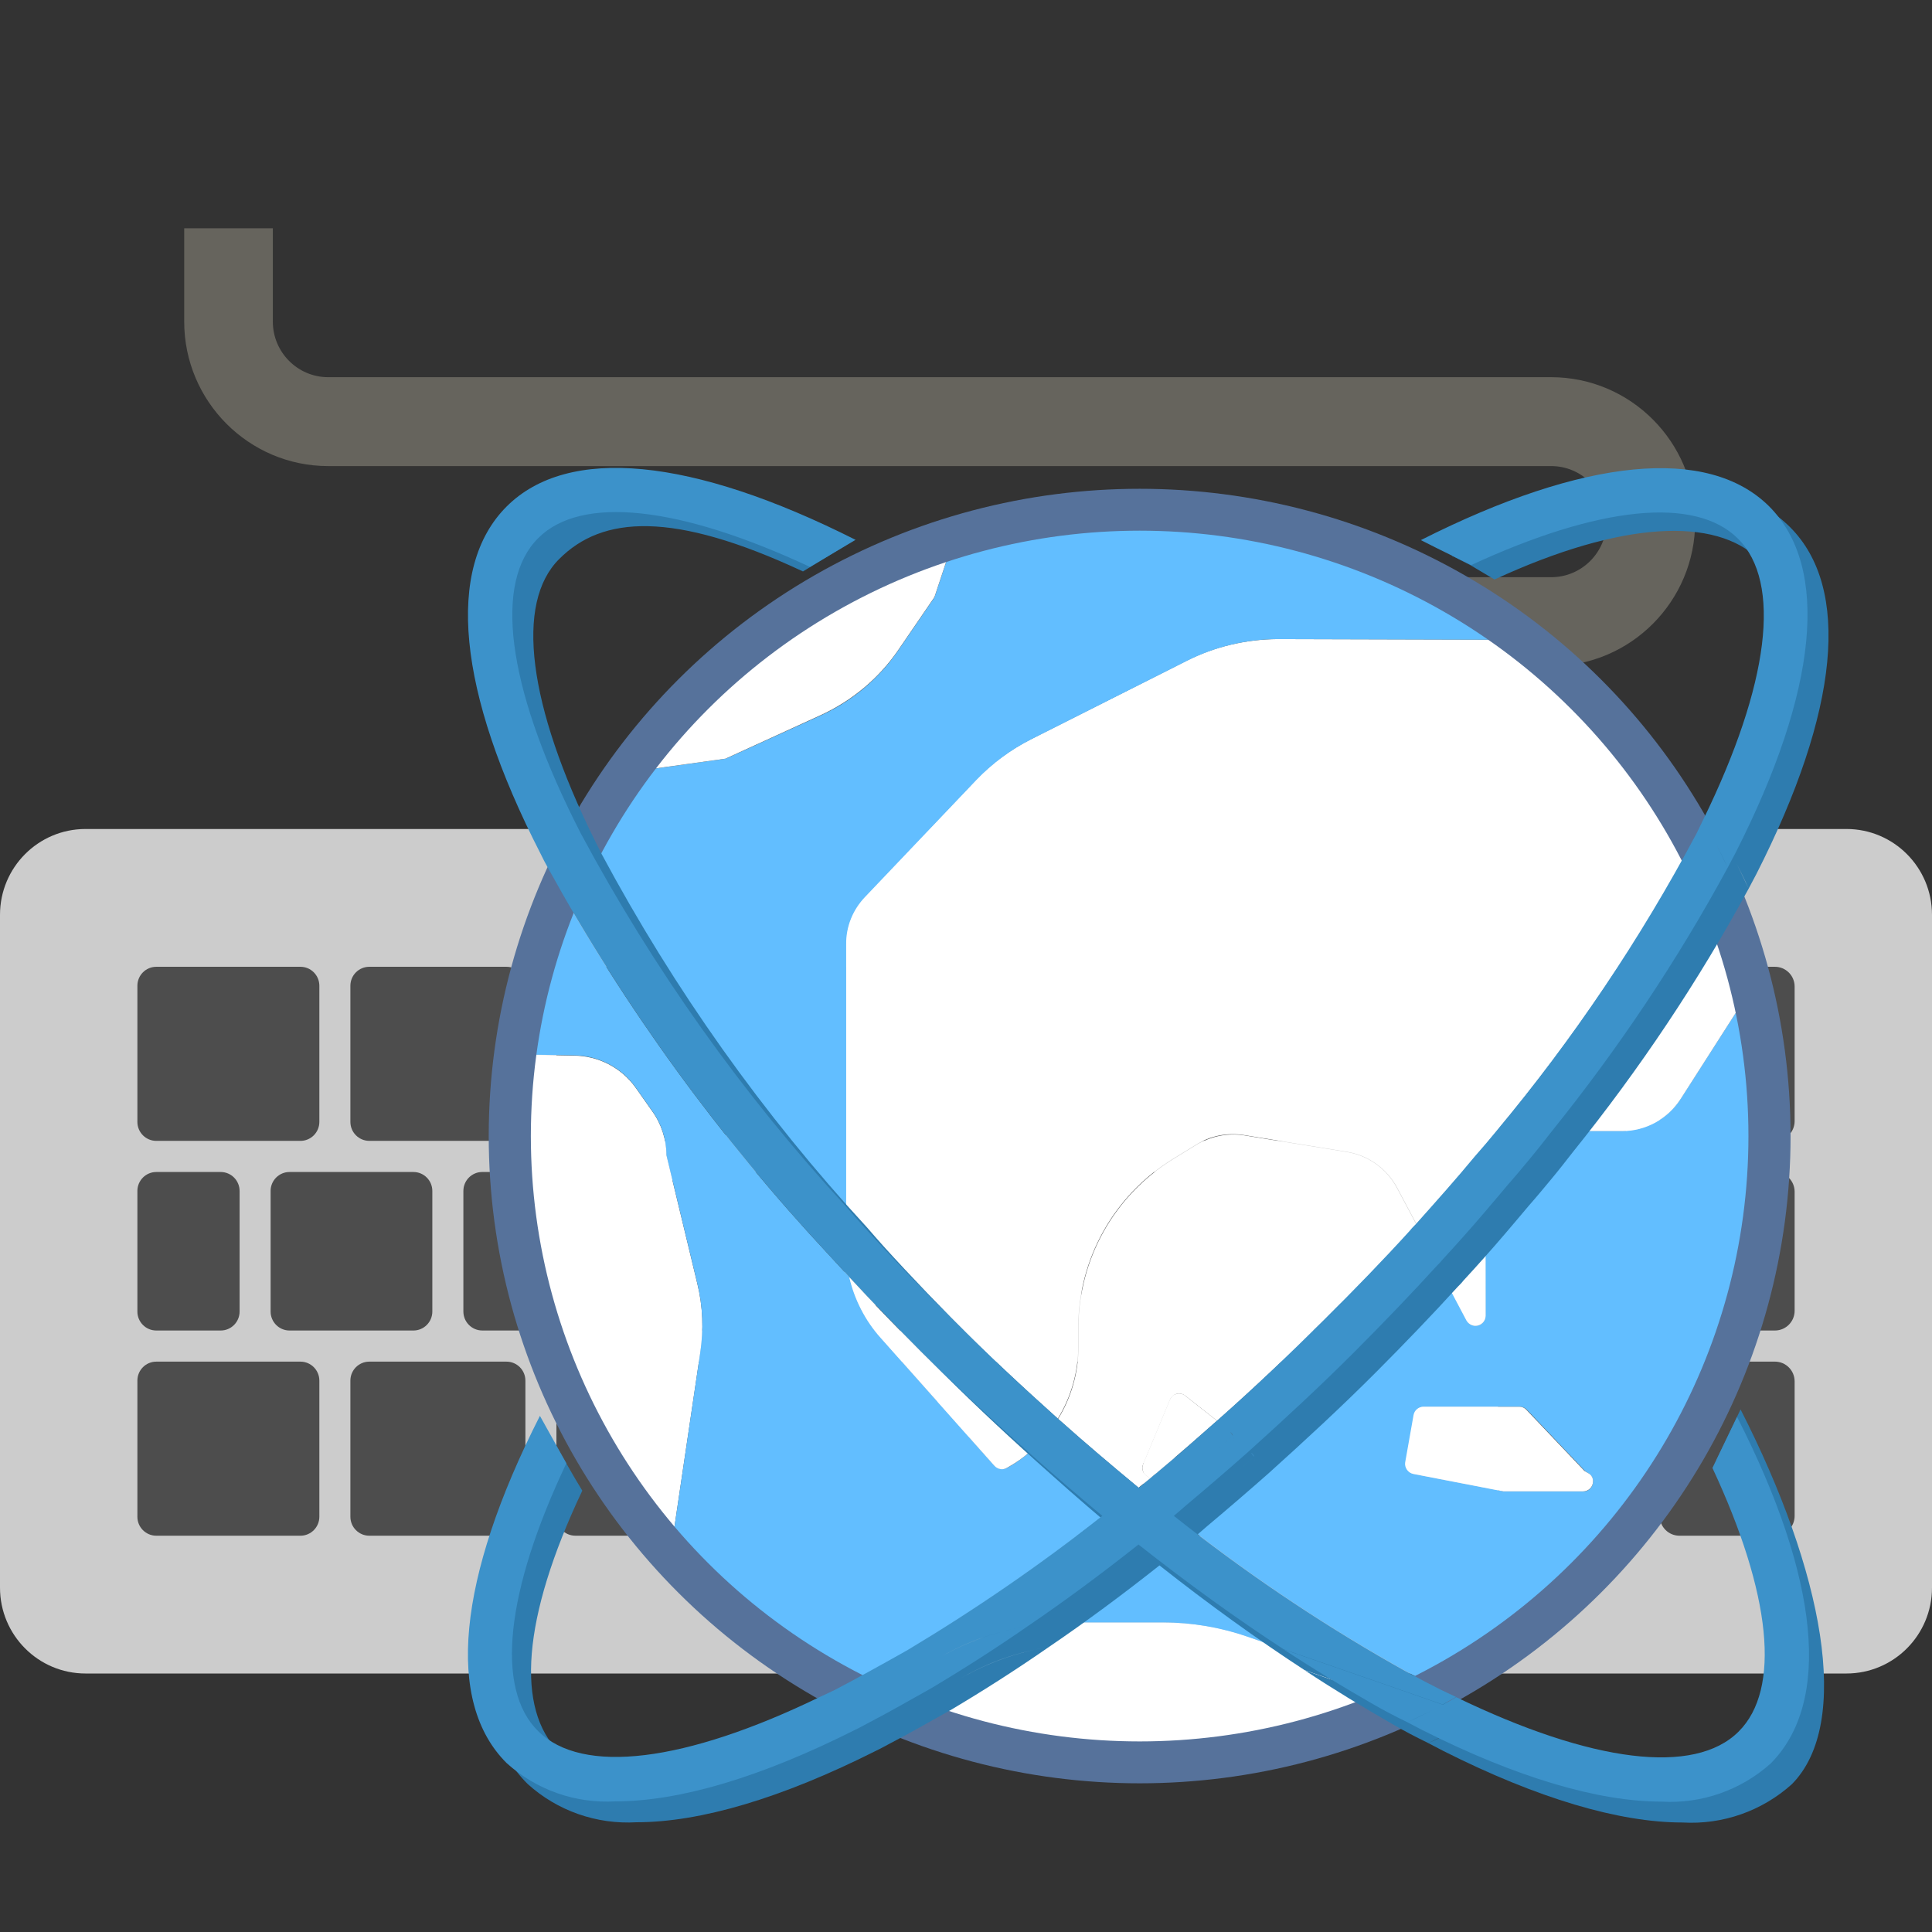 <?xml version="1.0" encoding="UTF-8" standalone="no"?>
<svg
   xmlns:dc="http://purl.org/dc/elements/1.1/"
   xmlns:cc="http://creativecommons.org/ns#"
   xmlns:rdf="http://www.w3.org/1999/02/22-rdf-syntax-ns#"
   xmlns:svg="http://www.w3.org/2000/svg"
   xmlns="http://www.w3.org/2000/svg"
   xmlns:xlink="http://www.w3.org/1999/xlink"
   xmlns:sodipodi="http://sodipodi.sourceforge.net/DTD/sodipodi-0.dtd"
   xmlns:inkscape="http://www.inkscape.org/namespaces/inkscape"
   height="32"
   width="32"
   version="1.1"
   id="svg38"
   sodipodi:docname="preferences-web-browser-shortcuts.svg"
   inkscape:version="0.92.3 (2405546, 2018-03-11)">
  <rect width="100%" height="100%" fill="#333333" stroke="none"/>
  <defs
     id="defs42" />
  <sodipodi:namedview
     pagecolor="#ffffff"
     bordercolor="#666666"
     borderopacity="1"
     objecttolerance="10"
     gridtolerance="10"
     guidetolerance="10"
     inkscape:pageopacity="0"
     inkscape:pageshadow="2"
     inkscape:window-width="1366"
     inkscape:window-height="701"
     id="namedview40"
     showgrid="false"
     inkscape:zoom="7.375"
     inkscape:cx="1.7627119"
     inkscape:cy="16"
     inkscape:window-x="0"
     inkscape:window-y="0"
     inkscape:window-maximized="1"
     inkscape:current-layer="svg38" />
  <linearGradient
     id="b"
     gradientUnits="userSpaceOnUse"
     x1="-27.898"
     x2="-7.898"
     xlink:href="#a"
     y1="3.831"
     y2="23.831" />
  <linearGradient
     id="c"
     gradientUnits="userSpaceOnUse"
     x1="-10.898"
     x2="-3.898"
     xlink:href="#a"
     y1="10.831"
     y2="17.831" />
  <linearGradient
     id="d"
     gradientUnits="userSpaceOnUse"
     x1="-31.898"
     x2="-31.898"
     y1="27.831"
     y2="-.169">
    <stop
       offset="0"
       stop-color="#a5a5a5"
       id="stop4" />
    <stop
       offset="1"
       stop-color="#f5f2f5"
       id="stop6" />
  </linearGradient>
  <linearGradient
     id="a">
    <stop
       offset="0"
       stop-color="#292c2f"
       id="stop9" />
    <stop
       offset="1"
       stop-opacity="0"
       id="stop11" />
  </linearGradient>
  <linearGradient
     id="e"
     gradientUnits="userSpaceOnUse"
     x1="13"
     x2="24"
     xlink:href="#a"
     y1="15"
     y2="26" />
  <linearGradient
     id="f"
     gradientUnits="userSpaceOnUse"
     x1="399.571"
     x2="399.571"
     y1="538.798"
     y2="524.798">
    <stop
       offset="0"
       stop-color="#ffd42a"
       id="stop15" />
    <stop
       offset="1"
       stop-color="#ffdf62"
       id="stop17" />
  </linearGradient>
  <g
     id="cs-keyboard"
     style="fill:none;fill-rule:evenodd;stroke:none;stroke-width:1"
     transform="scale(0.25)">
    <g
       id="keyboard"
       transform="translate(0,15)"
       style="fill-rule:nonzero">
      <path
         d="M 122.332,95.874 H 5.668 C 2.538,95.874 0,93.329 0,90.188 V 45.609 C 0,42.469 2.538,39.923 5.668,39.923 H 122.332 c 3.131,0 5.668,2.546 5.668,5.686 v 44.579 c 0,3.14 -2.538,5.686 -5.668,5.686 z"
         id="Shape"
         inkscape:connector-curvature="0"
         style="fill:#cccccc" />
      <g
         id="Group"
         transform="translate(99.229,48.883)"
         style="fill:#4d4d4d">
        <path
           d="m 18.364,13.764 h -6.326 c -0.721,0 -1.306,0.586 -1.306,1.31 v 7.883 c 0,0.724 0.585,1.31 1.306,1.31 h 6.326 c 0.721,0 1.306,-0.587 1.306,-1.31 v -7.883 c 0,-0.723 -0.585,-1.31 -1.306,-1.31 z"
           id="path9"
           inkscape:connector-curvature="0" />
        <path
           d="M 19.67,10.393 V 1.479 c 0,-0.724 -0.585,-1.31 -1.306,-1.31 h -6.326 c -0.721,0 -1.306,0.587 -1.306,1.31 v 8.914 c 0,0.724 0.585,1.31 1.306,1.31 h 6.326 c 0.721,0 1.306,-0.586 1.306,-1.31 z"
           id="path11"
           inkscape:connector-curvature="0" />
        <path
           d="M 1.323,24.267 H 7.371 c 0.721,0 1.306,-0.587 1.306,-1.31 v -7.883 c 0,-0.724 -0.585,-1.31 -1.306,-1.31 H 1.323 c -0.721,0 -1.306,0.586 -1.306,1.31 v 7.883 c 0,0.723 0.585,1.31 1.306,1.31 z"
           id="path13"
           inkscape:connector-curvature="0" />
        <path
           d="M 1.323,37.862 H 7.371 c 0.721,0 1.306,-0.587 1.306,-1.31 v -8.914 c 0,-0.724 -0.585,-1.31 -1.306,-1.31 H 1.323 c -0.721,0 -1.306,0.586 -1.306,1.31 v 8.914 c 0,0.724 0.585,1.31 1.306,1.31 z"
           id="path15"
           inkscape:connector-curvature="0" />
        <path
           d="M 1.323,11.703 H 7.371 c 0.721,0 1.306,-0.587 1.306,-1.31 V 1.479 c 0,-0.724 -0.585,-1.31 -1.306,-1.31 H 1.323 c -0.721,0 -1.306,0.587 -1.306,1.31 v 8.914 c 0,0.724 0.585,1.31 1.306,1.31 z"
           id="path17"
           inkscape:connector-curvature="0" />
        <path
           d="m 10.732,27.638 v 8.914 c 0,0.724 0.585,1.31 1.306,1.31 h 6.326 c 0.721,0 1.306,-0.587 1.306,-1.31 v -8.914 c 0,-0.724 -0.585,-1.31 -1.306,-1.31 h -6.326 c -0.721,0 -1.306,0.586 -1.306,1.31 z"
           id="path19"
           inkscape:connector-curvature="0" />
      </g>
      <g
         id="g56"
         transform="translate(9.101,48.883)"
         style="fill:#4d4d4d">
        <path
           d="m 25.708,36.604 v -9.017 c 0,-0.695 -0.562,-1.258 -1.254,-1.258 h -9.087 c -0.693,0 -1.254,0.563 -1.254,1.258 v 9.017 c 0,0.695 0.562,1.258 1.254,1.258 h 9.087 c 0.693,0 1.254,-0.563 1.254,-1.258 z"
           id="path22"
           inkscape:connector-curvature="0" />
        <path
           d="m 31.94,13.764 h -9.087 c -0.693,0 -1.254,0.563 -1.254,1.258 v 7.986 c 0,0.695 0.562,1.258 1.254,1.258 h 9.087 c 0.693,0 1.254,-0.563 1.254,-1.258 v -7.986 c 2.93e-4,-0.695 -0.562,-1.258 -1.254,-1.258 z"
           id="path24"
           inkscape:connector-curvature="0" />
        <path
           d="M 51.755,26.328 H 29.018 c -0.693,0 -1.254,0.563 -1.254,1.258 v 9.017 c 0,0.695 0.562,1.258 1.254,1.258 h 22.737 c 0.693,0 1.254,-0.563 1.254,-1.258 v -9.017 c 2.94e-4,-0.695 -0.562,-1.258 -1.254,-1.258 z"
           id="path26"
           inkscape:connector-curvature="0" />
        <path
           d="m 8.828,15.023 v 7.986 c 0,0.695 0.562,1.258 1.254,1.258 h 8.206 c 0.693,0 1.254,-0.563 1.254,-1.258 v -7.986 c 0,-0.695 -0.562,-1.258 -1.254,-1.258 h -8.206 c -0.693,-2.95e-4 -1.255,0.563 -1.255,1.258 z"
           id="path28"
           inkscape:connector-curvature="0" />
        <path
           d="m 35.249,15.023 v 7.986 c 0,0.695 0.562,1.258 1.254,1.258 h 9.086 c 0.693,0 1.254,-0.563 1.254,-1.258 v -7.986 c 0,-0.695 -0.562,-1.258 -1.254,-1.258 H 36.504 c -0.693,-2.95e-4 -1.254,0.563 -1.254,1.258 z"
           id="path30"
           inkscape:connector-curvature="0" />
        <path
           d="M 79.705,10.444 V 1.427 c 0,-0.695 -0.562,-1.258 -1.254,-1.258 h -8.48 c -0.693,0 -1.254,0.563 -1.254,1.258 V 10.444 c 0,0.695 0.562,1.258 1.254,1.258 h 8.48 c 0.693,0 1.254,-0.563 1.254,-1.258 z"
           id="path32"
           inkscape:connector-curvature="0" />
        <path
           d="m 56.319,37.862 h 9.087 c 0.693,0 1.254,-0.563 1.254,-1.258 v -9.017 c 0,-0.695 -0.562,-1.258 -1.254,-1.258 h -9.087 c -0.693,0 -1.254,0.563 -1.254,1.258 v 9.017 c 0,0.695 0.562,1.258 1.254,1.258 z"
           id="path34"
           inkscape:connector-curvature="0" />
        <path
           d="M 25.708,10.444 V 1.427 c 0,-0.695 -0.562,-1.258 -1.254,-1.258 h -9.087 c -0.693,0 -1.254,0.563 -1.254,1.258 V 10.444 c 0,0.695 0.562,1.258 1.254,1.258 h 9.087 c 0.693,0 1.254,-0.563 1.254,-1.258 z"
           id="path36"
           inkscape:connector-curvature="0" />
        <path
           d="m 1.255,24.267 h 4.264 c 0.693,0 1.254,-0.563 1.254,-1.258 v -7.986 c 0,-0.695 -0.562,-1.258 -1.254,-1.258 H 1.255 c -0.693,0 -1.254,0.563 -1.254,1.258 v 7.986 C 0,23.703 0.562,24.267 1.255,24.267 Z"
           id="path38"
           inkscape:connector-curvature="0" />
        <path
           d="m 1.255,37.862 h 9.548 c 0.693,0 1.254,-0.563 1.254,-1.258 v -9.017 c 0,-0.695 -0.562,-1.258 -1.254,-1.258 H 1.255 c -0.693,0 -1.254,0.563 -1.254,1.258 v 9.017 C 0,37.299 0.562,37.862 1.255,37.862 Z"
           id="path40"
           inkscape:connector-curvature="0" />
        <path
           d="m 1.255,11.703 h 9.548 c 0.693,0 1.254,-0.563 1.254,-1.258 V 1.427 c 0,-0.695 -0.562,-1.258 -1.254,-1.258 H 1.255 c -0.693,0 -1.254,0.563 -1.254,1.258 V 10.444 C 0,11.139 0.562,11.703 1.255,11.703 Z"
           id="path42"
           inkscape:connector-curvature="0" />
        <path
           d="M 39.359,10.444 V 1.427 c 0,-0.695 -0.562,-1.258 -1.254,-1.258 h -9.087 c -0.693,0 -1.254,0.563 -1.254,1.258 V 10.444 c 0,0.695 0.562,1.258 1.254,1.258 h 9.087 c 0.693,0 1.254,-0.563 1.254,-1.258 z"
           id="path44"
           inkscape:connector-curvature="0" />
        <path
           d="m 68.715,27.587 v 9.017 c 0,0.695 0.562,1.258 1.254,1.258 h 8.48 c 0.693,0 1.254,-0.563 1.254,-1.258 v -9.017 c 0,-0.695 -0.562,-1.258 -1.254,-1.258 h -8.48 c -0.693,0 -1.254,0.563 -1.254,1.258 z"
           id="path46"
           inkscape:connector-curvature="0" />
        <path
           d="m 59.241,13.764 h -9.087 c -0.693,0 -1.254,0.563 -1.254,1.258 v 7.986 c 0,0.695 0.562,1.258 1.254,1.258 h 9.087 c 0.693,0 1.254,-0.563 1.254,-1.258 v -7.986 c 2.94e-4,-0.695 -0.562,-1.258 -1.254,-1.258 z"
           id="path48"
           inkscape:connector-curvature="0" />
        <path
           d="M 53.01,10.444 V 1.427 c 0,-0.695 -0.562,-1.258 -1.254,-1.258 h -9.086 c -0.693,0 -1.254,0.563 -1.254,1.258 V 10.444 c 0,0.695 0.562,1.258 1.254,1.258 h 9.086 c 0.693,0 1.254,-0.563 1.254,-1.258 z"
           id="path50"
           inkscape:connector-curvature="0" />
        <path
           d="M 78.45,13.764 H 63.805 c -0.693,0 -1.254,0.563 -1.254,1.258 v 7.986 c 0,0.695 0.562,1.258 1.254,1.258 h 14.645 c 0.693,0 1.254,-0.563 1.254,-1.258 v -7.986 c 0,-0.695 -0.562,-1.258 -1.254,-1.258 z"
           id="path52"
           inkscape:connector-curvature="0" />
        <path
           d="M 66.66,10.444 V 1.427 c 0,-0.695 -0.562,-1.258 -1.254,-1.258 h -9.087 c -0.693,0 -1.254,0.563 -1.254,1.258 V 10.444 c 0,0.695 0.562,1.258 1.254,1.258 h 9.087 c 0.693,0 1.254,-0.563 1.254,-1.258 z"
           id="path54"
           inkscape:connector-curvature="0" />
      </g>
      <path
         d="m 66.252,39.923 h -5.872 v -7.112 c 0,-5.277 4.28,-9.57 9.541,-9.57 h 32.847 c 2.023,0 3.669,-1.651 3.669,-3.681 0,-2.03 -1.646,-3.681 -3.669,-3.681 H 21.745 c -5.261,0 -9.541,-4.293 -9.541,-9.57 V 0.126 h 5.872 V 6.309 c 0,2.03 1.646,3.681 3.669,3.681 h 81.023 c 5.261,0 9.541,4.293 9.541,9.57 0,5.277 -4.28,9.57 -9.541,9.57 H 69.921 c -2.023,0 -3.669,1.651 -3.669,3.681 z"
         id="path58"
         inkscape:connector-curvature="0"
         style="fill:#66645d" />
    </g>
  </g>
  <g
     id="cs-network"
     style="fill:none;fill-rule:evenodd;stroke:none;stroke-width:1"
     transform="matrix(0.178,0,0,0.177,7.747,7.75)">
    <g
       id="world">
      <g
         id="Group-3"
         transform="translate(1.95,54.845)"
         style="fill:#ffffff;fill-rule:nonzero">
        <path
           d="m 64.829,31.984 2.949,2.34 c -1.682,1.487 -3.486,3.096 -5.582,4.826 l 1.341,1.511 -1.365,-1.487 c -0.219,0.171 -0.414,0.317 -0.609,0.512 L 61.318,39.54 C 60.904,39.321 60.709,38.809 60.904,38.37 l 2.486,-6.021 c 0.195,-0.463 0.707,-0.707 1.194,-0.512 0.073,0.024 0.171,0.073 0.244,0.146 z"
           id="Shape-6"
           inkscape:connector-curvature="0" />
        <path
           d="m 7.863,0.15 c 2.316,0 4.485,1.121 5.826,3.023 l 1.536,2.194 c 0.853,1.194 1.316,2.657 1.316,4.119 l 2.876,12.017 c 0.512,2.121 0.609,4.314 0.268,6.459 L 16.589,48.974 C 13.104,45.293 10.106,41.198 7.668,36.762 7.302,36.128 6.986,35.494 6.644,34.836 1.209,24.086 -0.912,11.947 0.599,0.003 Z"
           id="path9-7"
           inkscape:connector-curvature="0" />
      </g>
      <path
         d="m 122.769,62.405 c 0,8.921 -1.974,17.745 -5.777,25.814 -0.244,0.488 -0.488,0.975 -0.756,1.487 -5.411,10.652 -13.845,19.452 -24.254,25.302 -0.439,-0.219 -0.902,-0.414 -1.341,-0.634 -1.536,-0.78 -3.047,-1.584 -4.534,-2.438 -7.142,-4.095 -13.943,-8.726 -20.378,-13.87 0.366,-0.317 0.731,-0.609 1.073,-0.926 2.194,-1.853 4.071,-3.534 5.826,-5.094 3.364,-3.047 6.703,-6.167 9.945,-9.433 2.706,-2.73 5.314,-5.411 7.678,-7.995 l 2.706,5.168 c 0.244,0.463 0.804,0.634 1.268,0.39 0.293,-0.171 0.488,-0.488 0.488,-0.829 l -0.024,-9.701 c 0.78,-0.902 1.536,-1.731 2.243,-2.559 0.707,-0.829 1.341,-1.682 1.999,-2.486 0.707,-0.853 1.365,-1.706 2.023,-2.559 h 6.435 c 2.218,0 4.29,-1.146 5.484,-3.023 l 7.849,-12.31 c 1.365,5.143 2.072,10.408 2.048,15.698 z m -18.062,32.444 c 0.024,-0.341 -0.195,-0.658 -0.487,-0.804 -0.098,-0.049 -0.195,-0.122 -0.268,-0.195 l -5.387,-5.704 C 98.394,87.95 98.15,87.853 97.906,87.853 h -8.921 c -0.463,0 -0.853,0.317 -0.926,0.78 l -0.78,4.436 c -0.073,0.512 0.244,0.975 0.756,1.073 l 8.385,1.633 h 7.386 c 0.488,0.024 0.902,-0.39 0.902,-0.926 0,0.024 0,0.024 0,0 z"
         id="path12"
         inkscape:connector-curvature="0"
         style="fill:#62beff;fill-rule:nonzero" />
      <g
         id="g20"
         transform="translate(35.101,15.844)"
         style="fill:#ffffff;fill-rule:nonzero">
        <path
           d="m 85.621,30.863 -7.849,12.334 c -1.194,1.877 -3.242,3.023 -5.484,3.023 h -6.435 c 6.191,-7.703 11.676,-15.99 16.356,-24.668 1.389,2.974 2.559,6.118 3.413,9.311 z"
           id="path14"
           inkscape:connector-curvature="0" />
        <path
           d="m 79.941,17.017 c -0.219,0.439 -0.414,0.878 -0.634,1.316 -5.241,9.896 -11.481,19.232 -18.623,27.837 -0.634,0.78 -1.292,1.56 -1.999,2.364 -1.682,2.048 -3.559,4.168 -5.509,6.362 l -1.779,-3.364 c -0.951,-1.804 -2.706,-3.071 -4.729,-3.388 l -9.555,-1.56 c -1.56,-0.244 -3.144,0.073 -4.485,0.926 l -2.169,1.341 c -5.436,3.388 -8.751,9.336 -8.751,15.747 v 1.779 c 0,2.389 -0.658,4.704 -1.901,6.752 C 16.565,70.205 13.226,67.085 10.008,63.843 7.083,60.918 4.255,57.968 1.599,55.019 1.087,54.434 0.55,53.849 0.063,53.264 V 28.742 c 0,-1.658 0.634,-3.266 1.779,-4.461 L 12.177,13.361 C 13.664,11.801 15.395,10.509 17.321,9.534 L 31.751,2.222 c 2.633,-1.341 5.558,-2.023 8.507,-2.048 l 25.765,0.073 C 71.629,4.952 76.358,10.631 79.941,17.017 Z"
           id="path16"
           inkscape:connector-curvature="0" />
        <path
           d="m 69.119,78.2 c 0.317,0.146 0.512,0.463 0.488,0.804 0,0.512 -0.414,0.926 -0.926,0.926 0,0 0,0 -0.024,0 H 61.27 l -8.385,-1.633 c -0.488,-0.098 -0.829,-0.585 -0.756,-1.073 l 0.78,-4.436 c 0.073,-0.439 0.463,-0.78 0.926,-0.78 h 8.921 c 0.244,0 0.488,0.098 0.658,0.293 l 5.387,5.704 c 0.122,0.073 0.219,0.146 0.317,0.195 z"
           id="path18"
           inkscape:connector-curvature="0" />
      </g>
      <path
         d="m 101.124,16.091 -25.716,-0.073 c -2.949,0 -5.874,0.707 -8.507,2.048 l -14.43,7.313 c -1.926,0.975 -3.656,2.267 -5.143,3.827 l -10.335,10.92 c -1.146,1.194 -1.804,2.779 -1.779,4.461 v 24.546 C 25.535,58.578 17.248,46.829 10.52,34.202 10.301,33.763 10.081,33.325 9.862,32.886 10.642,31.448 11.495,30.083 12.397,28.718 l 0.146,0.098 11.31,-1.584 c 0.098,0 0.195,-0.049 0.268,-0.073 l 8.726,-3.998 c 2.925,-1.341 5.411,-3.437 7.215,-6.094 l 3.315,-4.875 c 0.049,-0.073 0.073,-0.146 0.098,-0.219 L 45.986,4.367 C 60.587,0.223 76.187,1.734 89.716,8.584 93.787,10.631 97.614,13.142 101.124,16.091 Z"
         id="path22-5"
         inkscape:connector-curvature="0"
         style="fill:#62beff;fill-rule:nonzero" />
      <path
         d="m 94.713,73.398 v 5.948 c 0,0.512 -0.439,0.926 -0.951,0.926 -0.341,0 -0.658,-0.195 -0.829,-0.488 l -2.706,-5.143 c 0.195,-0.195 0.39,-0.341 0.561,-0.536 1.365,-1.487 2.657,-3.023 3.9,-4.461 z"
         id="path24-3"
         inkscape:connector-curvature="0"
         style="fill:#ffffff;fill-rule:nonzero" />
      <path
         d="m 86.474,67.402 1.779,3.364 c -0.195,0.195 -0.366,0.366 -0.512,0.561 -2.462,2.73 -5.168,5.533 -8.02,8.385 -3.193,3.193 -6.484,6.338 -9.823,9.311 -0.073,0.049 -0.098,0.098 -0.171,0.146 l -2.949,-2.34 c -0.39,-0.317 -0.975,-0.268 -1.292,0.122 -0.073,0.073 -0.122,0.171 -0.146,0.244 l -2.486,6.021 c -0.195,0.439 0,0.951 0.414,1.17 l 0.244,0.146 c -0.366,0.293 -0.731,0.609 -1.097,0.902 -2.486,-2.072 -4.899,-4.119 -7.313,-6.289 -0.073,-0.049 -0.098,-0.098 -0.171,-0.146 1.243,-2.023 1.901,-4.363 1.901,-6.752 v -1.779 c 0,-6.411 3.315,-12.358 8.751,-15.747 l 2.169,-1.341 c 1.341,-0.829 2.925,-1.17 4.485,-0.926 l 9.555,1.56 c 1.974,0.317 3.729,1.56 4.68,3.388 z"
         id="path26-5"
         inkscape:connector-curvature="0"
         style="fill:#ffffff;fill-rule:nonzero" />
      <path
         d="m 84.061,115.568 c 1.073,0.634 2.194,1.219 3.339,1.779 -15.868,7.215 -34.053,7.215 -49.921,0 1.341,-0.683 2.706,-1.438 4.071,-2.218 l -1.024,-1.804 1.463,-0.853 1.073,1.779 c 2.974,-1.779 5.996,-3.729 9.092,-5.874 1.292,-0.219 2.608,-0.341 3.9,-0.341 h 8.629 c 2.681,0 5.363,0.439 7.898,1.341 l 3.339,1.17 c 2.754,1.828 5.484,3.51 8.141,5.021 z"
         id="path28-6"
         inkscape:connector-curvature="0"
         style="fill:#ffffff;fill-rule:nonzero" />
      <g
         id="g34"
         transform="translate(2.438,37.294)"
         style="fill:#62beff;fill-rule:nonzero">
        <path
           d="m 73.482,73.252 -3.339,-1.17 c -2.535,-0.878 -5.192,-1.341 -7.898,-1.341 h -8.629 c -1.316,0 -2.608,0.098 -3.9,0.341 3.388,-2.34 6.825,-4.875 10.286,-7.63 4.558,3.656 9.092,6.923 13.48,9.799 z"
           id="path30-2"
           inkscape:connector-curvature="0" />
        <path
           d="m 49.886,54.946 c 2.194,1.974 4.485,3.949 6.752,5.85 C 50.861,65.378 44.792,69.571 38.479,73.374 l 1.073,1.779 -1.463,0.853 -1.024,-1.804 c -1.804,1.024 -3.608,1.999 -5.314,2.876 -0.439,0.219 -0.902,0.439 -1.341,0.634 -5.314,-2.974 -10.14,-6.752 -14.308,-11.188 l 3.096,-21.036 c 0.317,-2.145 0.244,-4.339 -0.268,-6.459 L 16.053,27.011 c 0,-1.487 -0.463,-2.925 -1.316,-4.119 L 13.201,20.698 C 11.861,18.797 9.691,17.676 7.376,17.676 L 0.112,17.554 C 0.843,11.533 2.5,5.659 5.011,0.125 12.202,13.239 21.001,25.403 31.166,36.347 c 0.634,0.683 1.243,1.365 1.901,2.072 0.488,2.096 1.487,4.071 2.925,5.679 l 10.603,11.993 c 0.317,0.317 0.804,0.39 1.194,0.171 l 0.244,-0.146 c 0.634,-0.366 1.219,-0.804 1.779,-1.268 0,0.049 0.049,0.073 0.073,0.098 z"
           id="path32-9"
           inkscape:connector-curvature="0" />
      </g>
      <g
         id="g40"
         transform="translate(12.188,4.144)"
         style="fill:#ffffff;fill-rule:nonzero">
        <path
           d="m 40.039,87.999 c -0.561,0.488 -1.146,0.902 -1.779,1.268 l -0.244,0.146 c -0.39,0.244 -0.878,0.171 -1.194,-0.171 L 26.242,77.274 c -1.438,-1.609 -2.438,-3.583 -2.925,-5.679 2.121,2.316 4.363,4.631 6.63,6.923 3.388,3.339 6.752,6.508 10.091,9.482 z"
           id="path36-1"
           inkscape:connector-curvature="0" />
        <path
           d="M 33.799,0.198 31.288,7.804 c -0.024,0.073 -0.049,0.146 -0.098,0.219 L 27.875,12.898 c -1.804,2.657 -4.314,4.753 -7.215,6.094 l -8.751,4.022 c -0.073,0.049 -0.171,0.073 -0.268,0.073 L 0.331,24.671 0.185,24.574 C 5.352,16.944 12.177,10.582 20.173,5.975 21.099,5.439 22.05,4.903 23,4.44 26.413,2.66 30.045,1.247 33.799,0.198 Z"
           id="path38-2"
           inkscape:connector-curvature="0" />
      </g>
      <circle
         id="Oval-3"
         cx="62.523"
         cy="62.523"
         r="58.609"
         style="stroke:#56729b;stroke-width:3.92" />
      <g
         id="g47"
         transform="translate(0.954,0.954)"
         style="fill:#2e7caf;fill-rule:nonzero">
        <path
           d="m 117.485,87.151 -2.232,4.704 c 5.484,11.822 7.955,23.445 4.007,27.394 -4.095,4.119 -13.65,2.925 -26.277,-3.218 -0.414,0.244 -0.829,0.488 -1.243,0.707 l -5.631,-1.974 -9.165,-3.193 c 2.754,1.828 5.484,3.486 8.141,5.021 1.073,0.634 2.194,1.219 3.339,1.779 0.78,-0.366 1.56,-0.731 2.34,-1.121 -0.293,-0.146 -0.561,-0.292 -0.853,-0.439 0.293,0.146 0.561,0.293 0.853,0.439 -0.78,0.39 -1.536,0.78 -2.34,1.121 0.463,0.244 0.926,0.488 1.389,0.731 8.8,4.461 16.38,6.703 22.279,6.703 3.729,0.219 7.386,-1.073 10.165,-3.583 5.631,-5.728 2.93,-19.886 -4.772,-35.072 z"
           id="path43"
           inkscape:connector-curvature="0" />
        <path
           d="m 85.621,114.471 c 0.146,0.098 0.293,0.171 0.463,0.268 l 5.631,1.974 c 0.414,-0.219 0.829,-0.463 1.243,-0.707 -0.439,-0.219 -0.902,-0.414 -1.341,-0.634 -1.536,-0.78 -3.047,-1.584 -4.534,-2.438 -7.142,-4.095 -13.943,-8.726 -20.378,-13.87 0.366,-0.317 0.731,-0.609 1.073,-0.926 2.194,-1.853 4.046,-3.461 5.801,-5.021 3.364,-3.047 6.752,-6.191 9.994,-9.458 2.706,-2.73 5.265,-5.411 7.605,-7.995 0.195,-0.195 0.366,-0.366 0.512,-0.561 1.365,-1.487 2.681,-2.974 3.9,-4.412 0.78,-0.902 1.487,-1.779 2.194,-2.608 0.707,-0.804 1.389,-1.633 2.072,-2.462 0.707,-0.853 1.389,-1.731 2.048,-2.584 6.167,-7.703 11.651,-15.942 16.332,-24.619 -0.366,-0.78 -0.731,-1.56 -1.121,-2.34 -5.289,10.043 -11.627,19.5 -18.867,28.227 7.264,-8.726 13.577,-18.184 18.867,-28.227 0.39,0.78 0.78,1.536 1.121,2.34 0.244,-0.463 0.488,-0.926 0.731,-1.389 7.703,-15.235 8.8,-26.74 3.12,-32.444 -5.679,-5.655 -16.248,-5.045 -31.458,2.682 l 1.672,0.85 2.291,1.372 C 106.487,3.957 115.213,3.636 119.186,7.609 c 4.119,4.095 2.925,13.65 -3.218,26.301 -0.219,0.439 -0.414,0.878 -0.634,1.316 -5.241,9.896 -11.481,19.232 -18.623,27.837 -0.634,0.78 -1.292,1.56 -1.999,2.364 -1.682,2.048 -3.559,4.168 -5.509,6.362 l 1.024,1.95 -1.024,-1.95 c -0.195,0.195 -0.366,0.366 -0.512,0.561 -2.462,2.73 -5.168,5.533 -8.02,8.385 -3.193,3.193 -6.484,6.338 -9.823,9.311 -1.853,1.633 -3.656,3.266 -5.728,4.997 -0.195,0.146 -0.414,0.341 -0.585,0.488 l 1.755,0.975 c 0.049,0.016 -0.536,-0.309 -1.755,-0.975 -0.366,0.293 -0.731,0.609 -1.097,0.902 -2.486,-2.072 -4.899,-4.119 -7.313,-6.289 -3.413,-3.071 -6.752,-6.191 -9.97,-9.433 -2.925,-2.925 -5.753,-5.874 -8.41,-8.824 C 37.236,71.302 36.7,70.717 36.212,70.132 26.535,59.578 18.248,47.829 11.52,35.202 11.301,34.763 11.081,34.325 10.862,33.886 4.646,21.235 3.427,11.68 7.571,7.56 11.569,3.538 18.103,3.032 30.242,8.735 L 34.212,6.294 C 18.978,-1.433 10.326,-1.117 4.622,4.611 -1.082,10.339 0.015,21.869 7.766,37.079 c 0.219,0.463 0.463,0.926 0.707,1.365 7.191,13.114 15.99,25.277 26.155,36.222 0.634,0.683 1.243,1.365 1.901,2.072 2.121,2.316 4.363,4.631 6.63,6.923 3.339,3.339 6.728,6.508 10.067,9.482 2.267,2.048 4.558,4.022 6.825,5.923 -5.777,4.583 -11.846,8.775 -18.16,12.578 -1.804,1.024 -5.021,2.828 -6.728,3.705 -0.439,0.219 -0.902,0.439 -1.341,0.634 0.366,0.219 0.756,0.414 1.121,0.609 0.366,0.195 0.756,0.39 1.146,0.585 0.878,-0.439 1.755,-0.926 2.657,-1.414 -0.902,0.488 -1.779,0.951 -2.657,1.414 -0.39,-0.195 -0.756,-0.39 -1.146,-0.585 -0.366,-0.195 -0.756,-0.414 -1.121,-0.609 -12.626,6.167 -22.182,7.337 -26.277,3.218 -3.998,-3.973 -3.493,-12.432 2.162,-24.449 L 9.048,93.646 7.175,90.383 c -7.703,15.259 -8.257,26.112 -2.553,31.816 2.754,2.511 6.411,3.803 10.14,3.583 5.923,0 13.504,-2.243 22.304,-6.703 0.463,-0.219 0.926,-0.488 1.389,-0.731 -0.195,-0.098 -0.366,-0.171 -0.561,-0.268 0.195,0.098 0.366,0.171 0.561,0.268 1.341,-0.683 4.193,-2.316 5.582,-3.096 2.974,-1.779 6.021,-3.729 9.092,-5.874 -2.876,0.463 -5.679,1.463 -8.19,2.925 2.535,-1.487 5.314,-2.462 8.19,-2.925 3.388,-2.316 6.825,-4.875 10.286,-7.63 0.219,-0.171 0.439,-0.341 0.634,-0.512 -0.219,0.171 -0.439,0.341 -0.634,0.512 4.607,3.656 9.116,6.923 13.504,9.799 l 9.165,3.193 c -0.146,-0.073 -0.293,-0.171 -0.463,-0.268 z M 101.953,63.088 c -1.316,0.049 -2.584,0.488 -3.632,1.268 1.048,-0.78 2.316,-1.219 3.632,-1.268 z m -3.656,1.268 c -0.853,0.609 -1.536,1.414 -1.974,2.364 0.439,-0.951 1.121,-1.755 1.974,-2.364 z M 72.215,91.583 c -0.073,-0.146 -0.146,-0.244 -0.268,-0.366 0.122,0.098 0.219,0.219 0.268,0.366 0.073,0.146 0.098,0.293 0.073,0.439 0.024,-0.146 0,-0.293 -0.073,-0.439 -0.488,0.439 -0.975,0.878 -1.463,1.292 0.512,-0.439 0.975,-0.853 1.463,-1.292 z"
           id="path45"
           inkscape:connector-curvature="0" />
      </g>
      <g
         id="g53"
         style="fill:#3c92ca;fill-rule:nonzero">
        <path
           d="m 118.113,88.803 -2.291,4.778 c 5.484,11.822 6.386,20.719 2.438,24.668 -4.095,4.119 -13.65,2.925 -26.277,-3.218 -0.414,0.244 -0.829,0.488 -1.243,0.707 l -5.631,-1.974 -9.165,-3.193 c 2.754,1.828 5.484,3.486 8.141,5.021 1.073,0.634 2.194,1.219 3.339,1.779 0.78,-0.366 1.56,-0.731 2.34,-1.121 -0.293,-0.146 -0.561,-0.292 -0.853,-0.439 0.293,0.146 0.561,0.293 0.853,0.439 -0.78,0.39 -1.536,0.78 -2.34,1.121 0.463,0.244 0.926,0.488 1.389,0.731 8.8,4.461 16.38,6.703 22.279,6.703 3.729,0.219 7.386,-1.073 10.165,-3.583 5.631,-5.728 4.558,-17.233 -3.144,-32.419 z"
           id="path49"
           inkscape:connector-curvature="0" />
        <path
           d="m 84.621,113.471 c 0.146,0.098 0.293,0.171 0.463,0.268 l 5.631,1.974 c 0.414,-0.219 0.829,-0.463 1.243,-0.707 -0.439,-0.219 -0.902,-0.414 -1.341,-0.634 -1.536,-0.78 -3.047,-1.584 -4.534,-2.438 -7.142,-4.095 -13.943,-8.726 -20.378,-13.87 0.366,-0.317 0.731,-0.609 1.073,-0.926 2.194,-1.853 4.046,-3.461 5.801,-5.021 3.364,-3.047 6.752,-6.191 9.994,-9.458 2.706,-2.73 5.265,-5.411 7.605,-7.995 0.195,-0.195 0.366,-0.366 0.512,-0.561 1.365,-1.487 2.681,-2.974 3.9,-4.412 0.78,-0.902 1.487,-1.779 2.194,-2.608 0.707,-0.804 1.389,-1.633 2.072,-2.462 0.707,-0.853 1.389,-1.731 2.048,-2.584 6.167,-7.703 11.651,-15.942 16.332,-24.619 -0.366,-0.78 -0.731,-1.56 -1.121,-2.34 -5.289,10.043 -11.627,19.5 -18.867,28.227 7.264,-8.726 13.577,-18.184 18.867,-28.227 0.39,0.78 0.78,1.536 1.121,2.34 0.244,-0.463 0.488,-0.926 0.731,-1.389 7.703,-15.235 8.8,-26.74 3.12,-32.444 -5.679,-5.655 -17.185,-4.558 -32.395,3.169 l 1.487,0.756 3.193,1.584 C 105.267,3.562 114.213,2.636 118.186,6.609 c 4.119,4.095 2.925,13.65 -3.218,26.301 -0.219,0.439 -0.414,0.878 -0.634,1.316 -5.241,9.896 -11.481,19.232 -18.623,27.837 -0.634,0.78 -1.292,1.56 -1.999,2.364 -1.682,2.048 -3.559,4.168 -5.509,6.362 l 1.024,1.95 -1.024,-1.95 c -0.195,0.195 -0.366,0.366 -0.512,0.561 -2.462,2.73 -5.168,5.533 -8.02,8.385 -3.193,3.193 -6.484,6.338 -9.823,9.311 -0.073,0.049 -0.098,0.098 -0.171,0.146 -1.682,1.487 -3.486,3.12 -5.558,4.851 -0.195,0.146 -0.414,0.341 -0.585,0.488 l 1.755,0.975 c 0.024,0.024 0.073,0.024 0.098,0.049 -0.024,-0.024 -0.073,-0.024 -0.098,-0.049 L 63.537,94.531 c -0.366,0.293 -0.731,0.609 -1.097,0.902 -2.486,-2.072 -4.899,-4.119 -7.313,-6.289 -0.073,-0.049 -0.098,-0.098 -0.171,-0.146 -3.242,-2.925 -6.581,-6.045 -9.799,-9.287 -2.925,-2.925 -5.753,-5.874 -8.41,-8.824 C 36.236,70.302 35.7,69.717 35.212,69.132 25.535,58.578 17.248,46.829 10.52,34.202 10.301,33.763 10.081,33.325 9.862,32.886 3.646,20.235 2.427,10.68 6.571,6.56 10.569,2.538 19.71,3.562 31.849,9.266 L 36.09,6.731 C 20.855,-0.996 9.326,-2.117 3.622,3.611 -2.082,9.339 -0.985,20.869 6.766,36.079 c 0.219,0.463 0.463,0.926 0.707,1.365 7.191,13.114 15.99,25.277 26.155,36.222 0.634,0.683 1.243,1.365 1.901,2.072 2.121,2.316 4.363,4.631 6.63,6.923 3.339,3.339 6.728,6.508 10.067,9.482 0.024,0.049 0.073,0.073 0.073,0.073 2.194,1.974 4.485,3.949 6.752,5.85 -5.777,4.583 -11.846,8.775 -18.16,12.578 -1.804,1.024 -5.021,2.828 -6.728,3.705 -0.439,0.219 -0.902,0.439 -1.341,0.634 0.366,0.219 0.756,0.414 1.121,0.609 0.366,0.195 0.756,0.39 1.146,0.585 0.878,-0.439 1.755,-0.926 2.657,-1.414 -0.902,0.488 -1.779,0.951 -2.657,1.414 -0.39,-0.195 -0.756,-0.39 -1.146,-0.585 -0.366,-0.195 -0.756,-0.414 -1.121,-0.609 -12.626,6.167 -22.182,7.337 -26.277,3.218 -3.998,-3.973 -3.023,-13.041 2.633,-25.058 L 8.594,92.094 6.717,88.706 c -7.703,15.259 -8.8,26.789 -3.096,32.492 2.754,2.511 6.411,3.803 10.14,3.583 5.923,0 13.504,-2.243 22.304,-6.703 0.463,-0.219 0.926,-0.488 1.389,-0.731 -0.195,-0.098 -0.366,-0.171 -0.561,-0.268 0.195,0.098 0.366,0.171 0.561,0.268 1.341,-0.683 4.193,-2.316 5.582,-3.096 2.974,-1.779 6.021,-3.729 9.092,-5.874 -2.876,0.463 -5.679,1.463 -8.19,2.925 2.535,-1.487 5.314,-2.462 8.19,-2.925 3.388,-2.316 6.825,-4.875 10.286,-7.63 0.219,-0.171 0.439,-0.341 0.634,-0.512 -0.219,0.171 -0.439,0.341 -0.634,0.512 4.607,3.656 9.116,6.923 13.504,9.799 l 9.165,3.193 c -0.146,-0.073 -0.293,-0.171 -0.463,-0.268 z M 100.953,62.088 c -1.316,0.049 -2.584,0.488 -3.632,1.268 1.048,-0.78 2.316,-1.219 3.632,-1.268 z m -3.656,1.268 c -0.853,0.609 -1.536,1.414 -1.974,2.364 0.439,-0.951 1.121,-1.755 1.974,-2.364 z M 71.215,90.583 c -0.073,-0.146 -0.146,-0.244 -0.268,-0.366 0.122,0.098 0.219,0.219 0.268,0.366 0.073,0.146 0.098,0.293 0.073,0.439 0.024,-0.146 0,-0.293 -0.073,-0.439 -0.488,0.439 -0.975,0.878 -1.463,1.292 0.512,-0.439 0.975,-0.853 1.463,-1.292 z"
           id="path51"
           inkscape:connector-curvature="0" />
      </g>
    </g>
  </g>
</svg>

